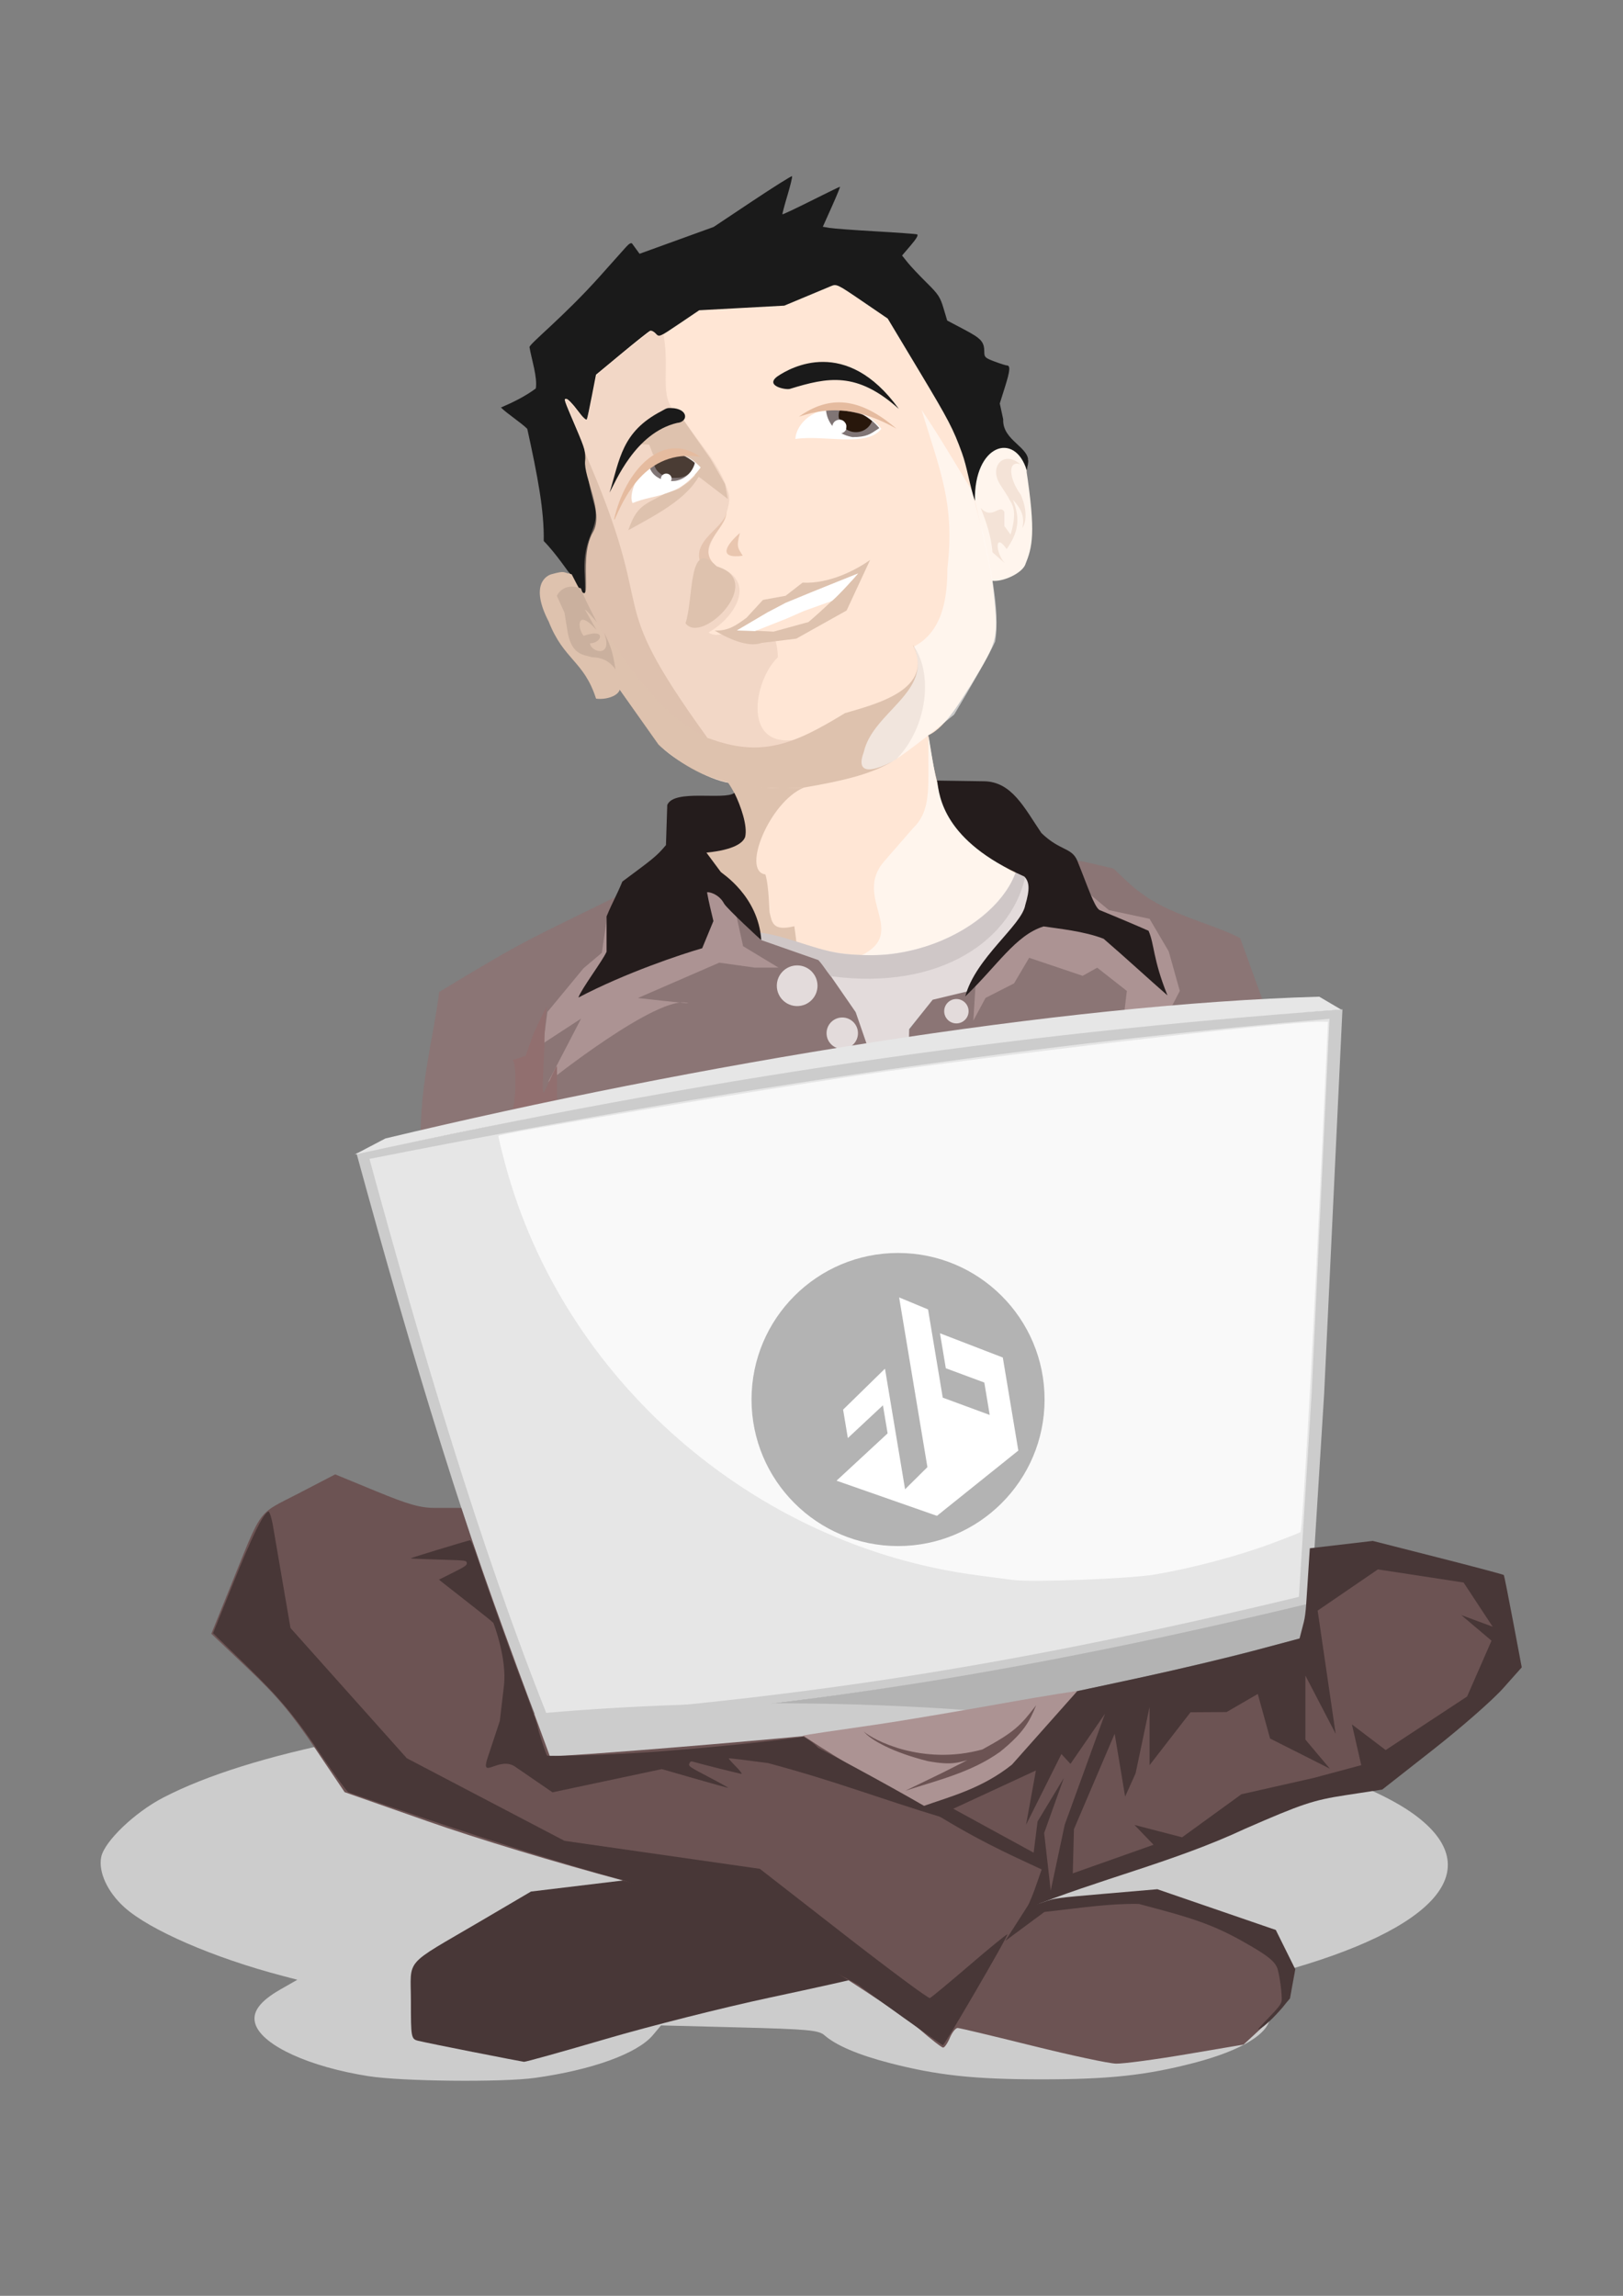 <?xml version="1.0" encoding="UTF-8" standalone="no"?>
<!-- Created with Inkscape (http://www.inkscape.org/) -->

<svg
   xmlns:dc="http://purl.org/dc/elements/1.1/"
   xmlns:cc="http://creativecommons.org/ns#"
   xmlns:rdf="http://www.w3.org/1999/02/22-rdf-syntax-ns#"
   xmlns:svg="http://www.w3.org/2000/svg"
   xmlns="http://www.w3.org/2000/svg"
   xmlns:xlink="http://www.w3.org/1999/xlink"
   xmlns:sodipodi="http://sodipodi.sourceforge.net/DTD/sodipodi-0.dtd"
   xmlns:inkscape="http://www.inkscape.org/namespaces/inkscape"
   width="744.094"
   height="1052.362"
   id="svg2"
   version="1.1"
   inkscape:version="0.92.3 (unknown)"
   sodipodi:docname="master.svg">
  <rect width="100%" height="100%" fill="#808080" stroke="none"/>
  <defs
     id="defs4">
    <marker
       orient="auto"
       markerHeight="3"
       markerWidth="4"
       markerUnits="strokeWidth"
       refY="5"
       refX="10"
       viewBox="0 0 10 10"
       id="ArrowStart">
      <path
         id="path2995"
         d="M 10,0 0,5 10,10 Z"
         inkscape:connector-curvature="0" />
    </marker>
    <marker
       orient="auto"
       markerHeight="3"
       markerWidth="4"
       markerUnits="strokeWidth"
       refY="5"
       refX="0"
       viewBox="0 0 10 10"
       id="ArrowEnd">
      <path
         id="path2992"
         d="M 0,0 10,5 0,10 Z"
         inkscape:connector-curvature="0" />
    </marker>
    <marker
       orient="auto"
       markerHeight="3"
       markerWidth="4"
       markerUnits="strokeWidth"
       refY="5"
       refX="10"
       viewBox="0 0 10 10"
       id="ArrowStart-9">
      <path
         id="path6422"
         d="M 10,0 0,5 10,10 Z"
         inkscape:connector-curvature="0" />
    </marker>
    <marker
       orient="auto"
       markerHeight="3"
       markerWidth="4"
       markerUnits="strokeWidth"
       refY="5"
       refX="0"
       viewBox="0 0 10 10"
       id="ArrowEnd-1">
      <path
         id="path6419"
         d="M 0,0 10,5 0,10 Z"
         inkscape:connector-curvature="0" />
    </marker>
    <marker
       id="ArrowEnd-4"
       viewBox="0 0 10 10"
       refX="0"
       refY="5"
       markerUnits="strokeWidth"
       markerWidth="4"
       markerHeight="3"
       orient="auto">
      <path
         d="M 0,0 10,5 0,10 Z"
         id="path7283"
         inkscape:connector-curvature="0" />
    </marker>
    <marker
       id="ArrowStart-7"
       viewBox="0 0 10 10"
       refX="10"
       refY="5"
       markerUnits="strokeWidth"
       markerWidth="4"
       markerHeight="3"
       orient="auto">
      <path
         d="M 10,0 0,5 10,10 Z"
         id="path7286"
         inkscape:connector-curvature="0" />
    </marker>
    <marker
       id="ArrowEnd-2"
       viewBox="0 0 10 10"
       refX="0"
       refY="5"
       markerUnits="strokeWidth"
       markerWidth="4"
       markerHeight="3"
       orient="auto">
      <path
         d="M 0,0 10,5 0,10 Z"
         id="path7131"
         inkscape:connector-curvature="0" />
    </marker>
    <marker
       id="ArrowStart-71"
       viewBox="0 0 10 10"
       refX="10"
       refY="5"
       markerUnits="strokeWidth"
       markerWidth="4"
       markerHeight="3"
       orient="auto">
      <path
         d="M 10,0 0,5 10,10 Z"
         id="path7134"
         inkscape:connector-curvature="0" />
    </marker>
    <linearGradient
       id="linearGradient4908"
       inkscape:collect="always">
      <stop
         id="stop4910"
         offset="0"
         style="stop-color:#916f6f;stop-opacity:1;" />
      <stop
         id="stop4912"
         offset="1"
         style="stop-color:#916f6f;stop-opacity:0;" />
    </linearGradient>
    <linearGradient
       y2="124.34"
       x2="252.791"
       y1="73.074"
       x1="253.498"
       gradientUnits="userSpaceOnUse"
       id="linearGradient5859"
       xlink:href="#linearGradient4908"
       inkscape:collect="always" />
    <linearGradient
       inkscape:collect="always"
       id="linearGradient3869">
      <stop
         style="stop-color:#000000;stop-opacity:1;"
         offset="0"
         id="stop3871" />
      <stop
         style="stop-color:#000000;stop-opacity:0;"
         offset="1"
         id="stop3873" />
    </linearGradient>
    <linearGradient
       inkscape:collect="always"
       xlink:href="#linearGradient3869"
       id="linearGradient3875"
       x1="1.323"
       y1="1025.837"
       x2="124.485"
       y2="1025.837"
       gradientUnits="userSpaceOnUse" />
    <clipPath
       clipPathUnits="userSpaceOnUse"
       id="clipPath3956">
      <rect
         style="opacity:0.305;fill:#666666;fill-opacity:1;fill-rule:nonzero;stroke:none"
         id="rect3958"
         width="97.587"
         height="15.55"
         x="83.646"
         y="1123.676" />
    </clipPath>
    <marker
       orient="auto"
       markerHeight="3"
       markerWidth="4"
       markerUnits="strokeWidth"
       refY="5"
       refX="10"
       viewBox="0 0 10 10"
       id="ArrowStart-46">
      <path
         id="path3266"
         d="M 10,0 0,5 10,10 Z"
         inkscape:connector-curvature="0" />
    </marker>
    <marker
       orient="auto"
       markerHeight="3"
       markerWidth="4"
       markerUnits="strokeWidth"
       refY="5"
       refX="0"
       viewBox="0 0 10 10"
       id="ArrowEnd-19">
      <path
         id="path3263"
         d="M 0,0 10,5 0,10 Z"
         inkscape:connector-curvature="0" />
    </marker>
    <marker
       orient="auto"
       markerHeight="3"
       markerWidth="4"
       markerUnits="strokeWidth"
       refY="5"
       refX="10"
       viewBox="0 0 10 10"
       id="ArrowStart-4">
      <path
         id="path5282"
         d="M 10,0 0,5 10,10 Z"
         inkscape:connector-curvature="0" />
    </marker>
    <marker
       orient="auto"
       markerHeight="3"
       markerWidth="4"
       markerUnits="strokeWidth"
       refY="5"
       refX="0"
       viewBox="0 0 10 10"
       id="ArrowEnd-1-5">
      <path
         id="path5279"
         d="M 0,0 10,5 0,10 Z"
         inkscape:connector-curvature="0" />
    </marker>
    <marker
       orient="auto"
       markerHeight="3"
       markerWidth="4"
       markerUnits="strokeWidth"
       refY="5"
       refX="10"
       viewBox="0 0 10 10"
       id="ArrowStart-0">
      <path
         id="path3181"
         d="M 10,0 0,5 10,10 Z"
         inkscape:connector-curvature="0" />
    </marker>
    <marker
       orient="auto"
       markerHeight="3"
       markerWidth="4"
       markerUnits="strokeWidth"
       refY="5"
       refX="0"
       viewBox="0 0 10 10"
       id="ArrowEnd-8">
      <path
         id="path3178"
         d="M 0,0 10,5 0,10 Z"
         inkscape:connector-curvature="0" />
    </marker>
    <clipPath
       id="clipPath4252"
       clipPathUnits="userSpaceOnUse">
      <rect
         transform="matrix(0.988,-0.154,-0.154,-0.988,0,0)"
         y="-1562.304"
         x="-394.065"
         height="820.001"
         width="1339.335"
         id="rect4254"
         style="opacity:0.868;fill:#eeeeee;fill-opacity:1;fill-rule:nonzero;stroke:none" />
    </clipPath>
    <clipPath
       id="clipPath3959-7"
       clipPathUnits="userSpaceOnUse">
      <rect
         style="fill:#d9bb7a;fill-opacity:1;fill-rule:nonzero;stroke:none"
         id="rect3961-1"
         width="745.493"
         height="389.764"
         x="-1.515"
         y="0.793" />
    </clipPath>
    <clipPath
       id="clipPath3951-4"
       clipPathUnits="userSpaceOnUse">
      <path
         style="fill:#816647;fill-opacity:1;fill-rule:nonzero;stroke:none"
         d="m 1067.83,1396.295 v 340.739 h 5.94 c 3.267,0 8.28,1.252 11.14,2.783 3.916,2.096 6.452,1.399 10.27,-2.819 2.788,-3.081 9.421,-6.418 14.739,-7.416 5.318,-0.998 9.669,-3.41 9.669,-5.361 0,-5.139 8.83,-12.309 17.966,-14.589 l 7.902,-1.972 -7.619,-9.035 c -15.792,-18.727 -19.209,-36.212 -9.165,-46.903 l 6.208,-6.609 -13.236,-11.65 c -7.499,-6.601 -16.733,-18.772 -21.305,-28.082 -7.122,-14.504 -8.069,-19.636 -8.069,-43.748 0,-24.601 0.858,-29.032 8.626,-44.569 9.968,-19.936 46.209,-58.195 70.448,-74.37 41.667,-27.806 114.957,-42.942 154.166,-31.838 5.49,1.555 6.214,0.342 7.446,-12.482 2.373,-24.698 16.412,-49.515 43.084,-76.159 25.425,-25.398 82.478,-75.514 83.867,-73.668 0.456,0.606 9.534,13.719 20.173,29.138 10.639,15.419 20.047,28.035 20.906,28.035 0.859,0 4.853,-2.588 8.873,-5.751 4.386,-3.45 11.665,-5.751 18.193,-5.751 h 10.882 l -2.789,-10.103 c -1.534,-5.556 -1.992,-11.393 -1.017,-12.971 0.975,-1.578 -2.194,-6.836 -7.043,-11.684 -6.912,-6.912 -8.816,-11.31 -8.816,-20.371 0,-12.934 7.25,-27.433 14.937,-29.873 4.364,-1.385 4.821,-3.961 3.292,-18.583 -1.39,-13.294 -0.719,-18.585 3.094,-24.404 6.383,-9.741 21.238,-18.633 31.154,-18.646 6.382,-0.01 7.907,-1.315 7.907,-6.774 0,-9.075 10.867,-24.678 22.778,-32.705 10.572,-7.124 30.796,-8.846 40.829,-3.477 4.75,2.542 7.259,1.558 14.785,-5.801 11.492,-11.236 27.312,-15.767 41.432,-11.869 10.867,3.001 26.823,16.049 26.823,21.936 0,2.509 3.232,2.637 12.579,0.498 15.39,-3.522 24.562,-1.448 35.938,8.124 l 8.704,7.324 4.356,-8.423 c 8.54,-16.515 26.302,-25.07 99.67,-48.01 3.442,-1.076 8.76,7.431 22.054,35.28 18.414,38.577 25.483,63.832 22.427,80.124 -2.083,11.102 -1.552,11.394 9.933,5.455 8.07,-4.173 8.216,-4.62 4.432,-13.618 -9.371,-22.288 15.555,-35.007 31.49,-16.069 6.156,7.316 8.197,8.316 10.276,5.032 4.538,-7.17 2.918,-10.52 -5.943,-12.292 -11.4,-2.28 -20.913,-17.145 -19.037,-29.743 1.189,-7.983 0.135,-9.911 -8.064,-14.748 -11.274,-6.652 -21.784,-26.757 -21.784,-41.673 v -10.594 H 1500.583 1067.83 Z"
         id="path3953-2"
         inkscape:connector-curvature="0" />
    </clipPath>
    <clipPath
       id="clipPath3066"
       clipPathUnits="userSpaceOnUse">
      <rect
         style="fill:#d9bb7a;fill-opacity:1;fill-rule:nonzero;stroke:none"
         id="rect3068"
         width="745.493"
         height="389.764"
         x="-1.515"
         y="0.793" />
    </clipPath>
    <clipPath
       id="clipPath3095-4"
       clipPathUnits="userSpaceOnUse">
      <rect
         style="fill:#d9bb7a;fill-opacity:1;fill-rule:nonzero;stroke:none"
         id="rect3097-4"
         width="745.493"
         height="389.764"
         x="-1.515"
         y="0.793" />
    </clipPath>
    <clipPath
       id="clipPath4079"
       clipPathUnits="userSpaceOnUse">
      <rect
         transform="scale(1,-1)"
         y="-1324.458"
         x="-571.053"
         height="1163.482"
         width="1900.354"
         id="rect4081"
         style="opacity:0.868;fill:#eeeeee;fill-opacity:1;fill-rule:nonzero;stroke:none" />
    </clipPath>
    <clipPath
       id="clipPath4057"
       clipPathUnits="userSpaceOnUse">
      <rect
         y="316.482"
         x="529.062"
         height="318.898"
         width="520.866"
         id="rect4059"
         style="opacity:0.868;fill:#eeeeee;fill-opacity:1;fill-rule:nonzero;stroke:none" />
    </clipPath>
    <clipPath
       id="clipPath3959"
       clipPathUnits="userSpaceOnUse">
      <rect
         style="fill:#d9bb7a;fill-opacity:1;fill-rule:nonzero;stroke:none"
         id="rect3961"
         width="745.493"
         height="389.764"
         x="-1.515"
         y="0.793" />
    </clipPath>
    <clipPath
       id="clipPath3951"
       clipPathUnits="userSpaceOnUse">
      <path
         style="fill:#816647;fill-opacity:1;fill-rule:nonzero;stroke:none"
         d="m 1067.83,1396.295 v 340.739 h 5.94 c 3.267,0 8.28,1.252 11.14,2.783 3.916,2.096 6.452,1.399 10.27,-2.819 2.788,-3.081 9.421,-6.418 14.739,-7.416 5.318,-0.998 9.669,-3.41 9.669,-5.361 0,-5.139 8.83,-12.309 17.966,-14.589 l 7.902,-1.972 -7.619,-9.035 c -15.792,-18.727 -19.209,-36.212 -9.165,-46.903 l 6.208,-6.609 -13.236,-11.65 c -7.499,-6.601 -16.733,-18.772 -21.305,-28.082 -7.122,-14.504 -8.069,-19.636 -8.069,-43.748 0,-24.601 0.858,-29.032 8.626,-44.569 9.968,-19.936 46.209,-58.195 70.448,-74.37 41.667,-27.806 114.957,-42.942 154.166,-31.838 5.49,1.555 6.214,0.342 7.446,-12.482 2.373,-24.698 16.412,-49.515 43.084,-76.159 25.425,-25.398 82.478,-75.514 83.867,-73.668 0.456,0.606 9.534,13.719 20.173,29.138 10.639,15.419 20.047,28.035 20.906,28.035 0.859,0 4.853,-2.588 8.873,-5.751 4.386,-3.45 11.665,-5.751 18.193,-5.751 h 10.882 l -2.789,-10.103 c -1.534,-5.556 -1.992,-11.393 -1.017,-12.971 0.975,-1.578 -2.194,-6.836 -7.043,-11.684 -6.912,-6.912 -8.816,-11.31 -8.816,-20.371 0,-12.934 7.25,-27.433 14.937,-29.873 4.364,-1.385 4.821,-3.961 3.292,-18.583 -1.39,-13.294 -0.719,-18.585 3.094,-24.404 6.383,-9.741 21.238,-18.633 31.154,-18.646 6.382,-0.01 7.907,-1.315 7.907,-6.774 0,-9.075 10.867,-24.678 22.778,-32.705 10.572,-7.124 30.796,-8.846 40.829,-3.477 4.75,2.542 7.259,1.558 14.785,-5.801 11.492,-11.236 27.312,-15.767 41.432,-11.869 10.867,3.001 26.823,16.049 26.823,21.936 0,2.509 3.232,2.637 12.579,0.498 15.39,-3.522 24.562,-1.448 35.938,8.124 l 8.704,7.324 4.356,-8.423 c 8.54,-16.515 26.302,-25.07 99.67,-48.01 3.442,-1.076 8.76,7.431 22.054,35.28 18.414,38.577 25.483,63.832 22.427,80.124 -2.083,11.102 -1.552,11.394 9.933,5.455 8.07,-4.173 8.216,-4.62 4.432,-13.618 -9.371,-22.288 15.555,-35.007 31.49,-16.069 6.156,7.316 8.197,8.316 10.276,5.032 4.538,-7.17 2.918,-10.52 -5.943,-12.292 -11.4,-2.28 -20.913,-17.145 -19.037,-29.743 1.189,-7.983 0.135,-9.911 -8.064,-14.748 -11.274,-6.652 -21.784,-26.757 -21.784,-41.673 v -10.594 H 1500.583 1067.83 Z"
         id="path3953"
         inkscape:connector-curvature="0" />
    </clipPath>
    <clipPath
       id="clipPath3095"
       clipPathUnits="userSpaceOnUse">
      <rect
         style="fill:#d9bb7a;fill-opacity:1;fill-rule:nonzero;stroke:none"
         id="rect3097"
         width="745.493"
         height="389.764"
         x="-1.515"
         y="0.793" />
    </clipPath>
  </defs>
  <sodipodi:namedview
     id="base"
     pagecolor="#ffffff"
     bordercolor="#666666"
     borderopacity="1.0"
     inkscape:pageopacity="0.0"
     inkscape:pageshadow="2"
     inkscape:zoom="0.5"
     inkscape:cx="1083.0298"
     inkscape:cy="530.86231"
     inkscape:document-units="px"
     inkscape:current-layer="layer1"
     showgrid="false"
     inkscape:window-width="1389"
     inkscape:window-height="851"
     inkscape:window-x="1625"
     inkscape:window-y="103"
     inkscape:window-maximized="0" />
  <g
     inkscape:label="Layer 1"
     inkscape:groupmode="layer"
     id="layer1">
    <g
       style="fill-rule:evenodd"
       id="g7488"
       transform="matrix(1.25,0,0,1.25,-1912.524,1856.026)" />
    <path
       style="fill:#eeeeee;fill-opacity:1;fill-rule:nonzero;stroke:none"
       d=""
       id="path3965"
       inkscape:connector-curvature="0" />
    <path
       style="fill:#eeeeee;fill-opacity:1;fill-rule:nonzero;stroke:none"
       d=""
       id="path3967"
       inkscape:connector-curvature="0" />
    <g
       style="fill-rule:evenodd"
       id="g3978"
       transform="matrix(0.323,0,0,0.323,-831.456,489.226)" />
    <g
       style="fill-rule:evenodd"
       id="g3980"
       transform="matrix(0.323,0,0,0.323,-831.456,489.226)" />
    <g
       style="fill-rule:evenodd"
       id="g3259"
       transform="matrix(0.083,0,0,0.083,-396.825,744.345)" />
    <path
       inkscape:connector-curvature="0"
       id="path7393"
       d=""
       style="fill:#4d4d4d;fill-opacity:1;fill-rule:nonzero;stroke:none" />
    <g
       id="g7782"
       transform="matrix(4.388,0,0,4.388,-53.74,-2761.868)">
      <path
         sodipodi:nodetypes="ccccccccccccccccccccsssscssscccssscssscccccscc"
         inkscape:connector-curvature="0"
         id="path7375"
         d="m 89.872,763.679 c -18.284,-0.099 -11.341,0.251 -29.626,0.211 -6.938,-13.114 -3.081,-22.833 -2.113,-30.852 9.428,-5.704 8.749,-5.145 19.114,-10.259 l -1.455,2.446 c 0.423,3.405 0.07,3.623 -0.89,5.905 1.288,0.045 2.91,0.078 4.605,0.36 l 6.009,-2.972 -0.128,-1.267 1.347,-1.64 -0.357,-1.197 c -0.291,-1.514 -1.191,-2.404 0.474,-2.722 l 1.62,0.733 2.641,4.267 c 2.435,0.875 4.686,1.782 7.081,2.744 l 1.816,2.901 c 3.135,4.665 4.804,11.405 6.784,16.618 0.131,-5.467 0.117,-9.167 0.22,-11.648 0.904,-1.207 1.807,-2.414 2.711,-3.621 1.223,-0.228 2.447,-0.457 3.67,-0.685 l 0.919,-1.023 c 0.506,-0.563 1.042,-1.178 1.192,-1.367 0.22,-0.277 4.694,-4.21 5.539,-4.87 0.183,-0.143 0.765,-0.028 3.409,0.672 l 3.188,0.845 2.765,2.464 c 2.711,2.415 3.147,2.762 3.001,2.38 -0.04,-0.104 -0.339,-1.335 -0.664,-2.734 l -0.591,-2.545 -2.733,-1.018 -2.733,-1.018 -0.992,-2.694 c -0.546,-1.482 -0.961,-2.726 -0.922,-2.765 0.039,-0.039 0.915,0.131 1.947,0.378 l 1.876,0.449 1.18,1.121 c 2.101,1.997 3.91,3.009 8.024,4.492 1.387,0.5 2.86,1.075 3.273,1.277 l 0.75,0.368 2.132,5.888 2.132,5.888 -3.028,12.384 -3.028,12.384 -2.991,0.016 c -1.645,0.009 -22.872,-0.124 -47.172,-0.295 z"
         style="opacity:0.642;fill:#916f6f;fill-opacity:1;fill-rule:nonzero;stroke:none" />
      <circle
         r="4.32"
         cy="182.573"
         cx="178.104"
         transform="matrix(0.492,0,0,0.492,7.909,642.562)"
         style="fill:#e3dbdb;fill-opacity:1;fill-rule:nonzero;stroke:none"
         id="path7377" />
      <circle
         r="4.32"
         cy="182.573"
         cx="178.104"
         id="path7379"
         style="fill:#e3dbdb;fill-opacity:1;fill-rule:nonzero;stroke:none"
         transform="matrix(0.295,0,0,0.295,59.632,681.189)" />
      <circle
         r="4.32"
         cy="182.573"
         cx="178.104"
         id="path7381"
         style="fill:#e3dbdb;fill-opacity:1;fill-rule:nonzero;stroke:none"
         transform="matrix(0.38,0,0,0.38,32.569,667.968)" />
      <path
         style="fill:#ac9393;stroke:none"
         d="m 75.675,725.202 -0.546,3.743 -1.919,1.621 -3.772,4.567 -0.43,3.265 3.953,-2.578 -3.437,6.617 c 0,0 11.515,-9.195 14.609,-8.25 0.411,0.126 -5.242,-0.516 -5.242,-0.516 l 8.507,-3.695 3.695,0.516 h 2.492 l -3.695,-2.234 -1.246,-5.629 -3.1,-0.607 z"
         id="path7383"
         inkscape:connector-curvature="0"
         sodipodi:nodetypes="cccccccscccccccc" />
      <path
         style="fill:#ac9393;fill-opacity:1;stroke:none"
         d="m 114.186,732.141 -0.243,3.889 1.276,-2.37 2.977,-1.519 1.58,-2.674 5.59,1.884 1.519,-0.851 3.099,2.431 -0.243,2.005 4.983,-0.486 0.79,-1.519 -1.155,-4.132 -2.005,-3.403 -4.254,-0.911 -3.342,-2.795 -4.8,3.16 -3.95,4.74 z"
         id="path7385"
         inkscape:connector-curvature="0" />
      <path
         style="fill:#916f6f;fill-opacity:1;fill-rule:nonzero;stroke:none"
         d="m 65.799,745.36 c 0.445,-1.444 0.379,-5.327 -0.025,-5.197 l 1.393,-0.448 0.685,-1.935 c 0.353,-0.998 1.514,-3.224 1.53,-3.224 0.016,0 -0.26,2.473 -0.247,3.394 0.027,1.835 -0.322,5.319 -0.093,5.614 0.08,0.103 1.396,-3.174 1.398,-2.713 l 0.018,3.459 c -1.267,0.274 -3.744,0.787 -4.616,0.974 z"
         id="path7387"
         inkscape:connector-curvature="0"
         sodipodi:nodetypes="cscssccsccc" />
      <path
         style="fill:#ffe6d5;stroke:none"
         d="m 71.734,689.436 c -0.321,-2.291 -1.614,-4.095 -2.612,-6.048 -0.818,-3.071 -0.183,-5.932 -1.649,-9.347 l -2.062,-1.924 2.886,-1.924 0.275,-4.261 c 2.829,-4.216 6.301,-7.24 9.69,-10.996 l 0.55,1.787 8.384,-2.612 7.216,-5.773 -1.443,4.398 5.704,-2.337 -2.062,3.368 11.065,0.412 -2.062,1.993 4.055,4.673 1.581,2.749 3.505,1.993 -0.069,1.924 2.268,0.893 -0.619,2.749 0.275,3.986 3.093,2.268 -0.412,2.543 0.137,5.498 -0.486,2.723 -3.016,1.854 c 0.676,6.272 0.779,5.965 -2.3,11.045 -0.645,0.888 -2.473,4.331 -4.398,5.154 0.369,2.312 0.728,4.519 1.475,6.659 1.608,4.502 6.123,6.563 8.862,7.89 l -0.412,3.024 -6.048,9.072 -11.821,0.687 -3.161,-4.398 -7.01,-2.474 -3.161,-5.086 -3.574,-4.811 c 1.322,-0.493 2.18,-0.421 5.888,-0.75 -0.229,-1.731 -0.876,-3.259 -1.786,-4.82 -2.263,-0.36 -5.789,-2.379 -7.436,-4.051 l -4.089,-5.773 -2.062,-0.206 -1.581,-2.886 -3.024,-4.055 -0.395,-4.141 z"
         id="path7395"
         inkscape:connector-curvature="0"
         sodipodi:nodetypes="ccccccccccccccccccccccccccccccccccccccccccccccc" />
      <path
         style="fill:#fff5ed;fill-opacity:1;fill-rule:nonzero;stroke:none"
         d="m 115.89,690.078 c 0.057,-0.547 -1.871,-8.907 -1.947,-8.944 -0.091,-0.044 0.324,-3.805 1.77,-4.905 2.014,-0.866 3.064,0.153 3.735,2.065 1.058,6.881 0.662,8.272 -0.098,10.15 -0.428,0.918 -2.383,1.788 -3.46,1.634 z"
         id="path7397"
         inkscape:connector-curvature="0"
         sodipodi:nodetypes="cscccc" />
      <path
         style="opacity:0.642;fill:#ccae99;fill-opacity:1;fill-rule:nonzero;stroke:none"
         d="m 81.077,707.25 -4.034,-5.728 c -0.364,-0.517 -0.762,-4.629 -5.174,-12.036 -1.773,-2.977 1.573,-13.306 1.301,-13.241 8.36,18.934 1.558,14.41 12.978,30.23 5.64,2.19 9.14,0.637 14.38,-2.563 3.348,-0.979 9.446,-2.509 7.089,-7.145 2.121,2.809 1.62,8.485 -1.661,11.889 -2.391,1.618 -5.686,2.334 -9.8,3.045 -9.411,0.511 -12.465,-2.387 -15.079,-4.45 z"
         id="path7399"
         inkscape:connector-curvature="0"
         sodipodi:nodetypes="cssccccccc" />
      <path
         style="opacity:0.58;fill:#ffffff;fill-opacity:1;fill-rule:nonzero;stroke:none"
         d="m 102.5,707.973 c 0.945,-4.225 7.301,-6.286 5.229,-11.014 3.048,-1.58 3.498,-5.155 3.505,-8.162 0.775,-6.709 -0.689,-9.976 -2.707,-16.581 1.932,2.869 3.298,5.232 5.261,8.446 l 1.168,4.526 c 0.649,2.954 1.844,8.051 1.264,11.257 -0.609,1.37 -2.591,4.798 -4.281,7.619 -1.49,1.218 -4.574,3.706 -6.39,4.868 -0.041,0 -4.337,2.445 -3.049,-0.958 z"
         id="path7401"
         inkscape:connector-curvature="0"
         sodipodi:nodetypes="cccccccccc" />
      <path
         style="fill:#1a1a1a;fill-opacity:1;fill-rule:nonzero;stroke:none"
         d="m 71.848,689.413 c -0.132,-0.084 -1.457,-2.129 -2.792,-3.483 0.061,-3.165 -0.648,-6.84 -1.718,-11.718 -0.596,-0.605 -2.155,-1.623 -2.751,-2.228 1.292,-0.555 2.516,-1.157 3.641,-1.988 0.197,-1.165 -0.478,-3.181 -0.658,-4.319 -0.004,-0.351 3.52,-3.134 7.266,-7.304 1.237,-1.377 2.487,-2.776 2.778,-3.11 0.335,-0.385 0.584,-0.532 0.68,-0.401 0.083,0.113 0.292,0.398 0.463,0.634 l 0.312,0.429 3.868,-1.401 3.868,-1.401 4.052,-2.698 c 2.228,-1.484 4.093,-2.656 4.144,-2.605 0.051,0.051 -0.166,0.954 -0.481,2.007 -0.316,1.053 -0.55,1.941 -0.52,1.974 0.03,0.033 1.374,-0.601 2.988,-1.409 1.614,-0.808 2.972,-1.469 3.018,-1.469 0.046,0 -0.338,0.94 -0.853,2.09 l -0.937,2.09 0.71,0.121 c 0.39,0.067 2.547,0.227 4.792,0.355 2.245,0.129 4.198,0.271 4.34,0.316 0.172,0.054 -0.045,0.437 -0.652,1.147 l -0.91,1.065 0.588,0.733 c 0.324,0.403 1.21,1.346 1.97,2.094 1.217,1.199 1.427,1.515 1.769,2.662 l 0.388,1.302 1.767,0.932 c 1.822,0.961 2.111,1.288 2.111,2.393 0,0.497 0.115,0.6 1.076,0.959 0.592,0.222 1.163,0.403 1.27,0.403 0.397,0 0.354,0.534 -0.18,2.231 l -0.549,1.745 0.358,1.657 c -0.105,2.275 2.911,2.899 2.598,4.613 l -0.137,0.728 c -1.228,-4.112 -5.532,-2.725 -5.416,3.177 -0.547,-1.583 -0.794,-3.465 -1.357,-5.015 -0.911,-2.507 -1.397,-3.439 -4.389,-8.424 l -3.365,-5.605 -2.665,-1.819 c -2.604,-1.777 -2.679,-1.813 -3.265,-1.568 -0.33,0.138 -1.561,0.652 -2.737,1.144 l -2.138,0.893 -4.445,0.241 -4.445,0.241 -2.093,1.414 c -2.069,1.399 -2.097,1.41 -2.443,1.027 -0.193,-0.213 -0.46,-0.345 -0.593,-0.294 -0.134,0.051 -1.461,1.103 -2.949,2.338 l -2.706,2.244 -0.426,2.188 c -0.234,1.204 -0.468,2.311 -0.519,2.461 -0.059,0.173 -0.418,-0.164 -0.982,-0.923 -0.489,-0.658 -1.009,-1.196 -1.156,-1.196 -0.308,0 -0.353,-0.135 1.051,3.165 0.847,1.991 0.989,2.425 0.894,3.304 -0.182,1.692 2.008,5.423 0.82,7.455 -1.812,3.099 0.657,9.64 -2.352,4.406 z"
         id="path7403"
         inkscape:connector-curvature="0"
         sodipodi:nodetypes="ccccccsscscccssscssscsssscssscssssscccccsscssscccsssscsssssssc" />
      <path
         style="fill:#dec2ae;fill-opacity:1;fill-rule:nonzero;stroke:none"
         d="m 69.579,694.351 c -2,-3.85 -0.248,-4.835 0.342,-4.966 1.436,-0.392 1.113,-0.165 2.056,0.021 l 1.551,3.009 c 0.732,1.421 2.262,3.392 2.758,5.821 0.355,1.738 0.859,2.53 0.725,3.177 -0.135,0.674 -1.383,1.127 -2.486,0.986 -1.27,-3.963 -3.36,-4.011 -4.946,-8.048 z"
         id="path7405"
         inkscape:connector-curvature="0"
         sodipodi:nodetypes="cccssccc" />
      <path
         style="fill:#e9c6af;fill-opacity:1;stroke:none"
         d="m 87.351,688.816 c -2.908,-2.331 0.891,-4.042 0.8,-5.992 -0.111,1.542 -2.829,2.627 -2.872,4.571 -0.017,1.247 1.063,1.634 2.072,1.421 z"
         id="path7407"
         inkscape:connector-curvature="0"
         sodipodi:nodetypes="cccc" />
      <path
         style="fill:#e9c6af;fill-opacity:1;stroke:none"
         d="m 89.557,685.089 c -1.389,1.188 -2.409,2.745 0.292,2.381 -0.469,-0.799 -0.714,-0.858 -0.292,-2.381 z"
         id="path7409"
         inkscape:connector-curvature="0"
         sodipodi:nodetypes="ccc" />
      <path
         style="opacity:0.395;fill:#dec2ae;fill-opacity:1;fill-rule:nonzero;stroke:none"
         d="m 76.826,700.011 c -0.734,-2.772 -2.172,-5.759 -3.387,-7.62 -0.058,-0.941 -0.079,-2.452 -0.108,-2.914 -0.278,-4.303 1.747,-4.725 0.99,-7.372 -0.856,-2.994 -0.898,-5.383 -1.072,-6.008 -0.077,-0.276 -0.541,-1.451 -1.021,-2.614 -0.48,-1.163 -0.872,-2.173 -0.872,-2.243 0,-0.256 0.355,0.063 1.165,1.043 0.503,0.61 0.869,0.971 0.964,0.952 0.117,-0.023 0.26,-0.551 0.611,-2.264 0.252,-1.229 0.46,-2.267 0.463,-2.308 0.011,-0.166 5.528,-4.64 5.721,-4.64 0.055,0 0.236,0.114 0.402,0.254 0.292,0.246 0.483,0.266 0.888,0.095 0.752,4.128 -0.738,7.027 1.866,8.496 1.879,3.007 3.932,4.805 4.919,8.008 0.328,1.064 -0.388,2.57 -0.403,2.576 -0.07,0.925 -3.371,4.037 -0.506,5.24 3.968,1.531 1.477,5.309 -1.159,6.782 1.633,1.43 7.012,-3.822 7.236,2.597 -2.624,2.513 -3.794,9.946 2.374,8.498 -15.295,6.439 -22.829,-20.06 -19.07,-6.558 z"
         id="path7411"
         inkscape:connector-curvature="0"
         sodipodi:nodetypes="ccsssssscscssccccccccc" />
      <path
         style="fill:#f4e3d7;stroke:none"
         d="m 117.186,682.89 v 1.478 l 0.653,0.893 c 0.826,-2.826 0.022,-3.255 -0.275,-3.952 l -0.859,-1.34 c -1.143,-1.903 0.476,-3.526 2.156,-2.051 -1.356,-0.47 -1.208,1.493 0.026,3.16 0.376,0.772 0.84,2.439 0.188,3.495 0.196,-1.063 0.034,-1.835 -0.997,-2.955 0.834,2.102 0.509,3.487 -0.653,5.154 -1.27,-1.841 -1.175,0.389 -0.202,1.462 l -1.276,-1.119 c -0.139,-1.651 -0.626,-3.126 -1.237,-4.639 1.215,1.314 1.98,-0.482 2.474,0.412 z"
         id="path7415"
         inkscape:connector-curvature="0"
         sodipodi:nodetypes="cccccccccccccc" />
      <path
         style="fill:#cab09e;fill-opacity:1;stroke:none"
         d="m 76.558,699.352 c -0.427,-0.648 -1.199,-1.271 -2.458,-1.279 -0.843,-0.28 -2.062,-0.177 -2.527,-2.527 l -0.345,-2.125 -0.802,-1.769 c 0.304,-0.586 1.054,-1.29 2.516,-0.78 0.484,1.351 1.049,2.262 1.659,3.547 -0.499,-0.606 -0.945,-1.134 -1.248,-1.343 l 1.206,2.125 c -2.142,-2.376 -1.97,-0.039 -1.321,0.632 2.42,-0.854 1.902,0.773 0.654,0.784 0.073,0.949 2.505,1.585 1.449,-1.16 0.732,1.426 0.936,2.13 1.217,3.894 z"
         id="path7417"
         inkscape:connector-curvature="0"
         sodipodi:nodetypes="ccccccccccccc" />
      <path
         style="fill:#fff5ed;fill-opacity:1;fill-rule:nonzero;stroke:none"
         d="m 100.964,733.046 c -0.16,-0.242 -0.284,-0.471 -0.275,-0.508 0.009,-0.037 -0.277,-2.434 1.467,-3.275 5.116,-2.466 -0.86,-6.044 2.479,-9.879 l 3.001,-3.447 c 2.12,-2.035 1.492,-4.838 1.627,-9.657 0.92,5.618 0.876,6.238 3.365,9.505 1.213,1.888 2.963,2.75 4.502,4.095 1.403,1.227 2.344,0.89 2.345,1.122 2.8e-4,0.16 -0.083,0.856 -0.186,1.545 l -0.186,1.253 -2.946,4.419 c -1.62,2.431 -2.973,4.463 -3.007,4.515 -0.051,0.081 -10.26,0.747 -11.505,0.75 -0.354,10e-4 -0.415,-0.038 -0.68,-0.439 z"
         id="path7419"
         inkscape:connector-curvature="0"
         sodipodi:nodetypes="ccsscccscscsccc" />
      <path
         style="fill:#dec2ae;fill-opacity:1;fill-rule:nonzero;stroke:none"
         d="m 93.284,727.422 c -1.165,-0.417 -2.157,-0.726 -2.175,-0.746 -0.018,-0.02 -0.701,-1.2 -1.548,-2.563 -0.923,-1.487 -2.839,-3.158 -3.332,-4.895 l -0.247,-0.87 c 0.272,-0.548 3.972,0.088 4.072,-2.437 -0.206,-1.639 -0.65,-3.157 -1.773,-4.796 4.794,0.838 5.139,0.633 7.935,0.583 -3.552,1.473 -6.536,8.728 -4.001,9.061 0.4,1.283 0.388,3.939 0.45,4.002 0.246,1.002 0.307,1.965 2.574,1.41 0.195,1.354 0.268,2.022 0.22,2.016 -0.032,-0.004 -1.011,-0.349 -2.176,-0.765 z"
         id="path7421"
         inkscape:connector-curvature="0"
         sodipodi:nodetypes="scssccccccccs" />
      <path
         style="fill:#dec2ae;fill-opacity:1;stroke:none"
         d="m 83.677,673.329 2.819,4.033 1.506,2.624 0.292,1.555 -2.916,-2.235 -4.908,-2.43 -0.389,-1.021 -1.409,-0.049 3.013,-2.77 z"
         id="path7425"
         inkscape:connector-curvature="0" />
      <path
         style="fill:#ffffff;fill-opacity:1;fill-rule:nonzero;stroke:none"
         d="m 78.345,681.968 c -0.451,-0.748 0.387,-3.136 1.829,-3.984 0.055,-0.053 2.249,-0.966 2.327,-0.99 1.309,-0.4 2.478,0.742 2.953,1.253 -2.397,3.26 -4.694,2.703 -7.11,3.721 z"
         id="path7429"
         inkscape:connector-curvature="0"
         sodipodi:nodetypes="ccscc" />
      <path
         style="fill:#1a1a1a;stroke:none"
         d="m 75.939,680.872 c 0.615,-1.11 2.679,-6.234 7.049,-7.277 1.113,-0.088 1.227,-1.328 -0.312,-1.536 -0.68,-0.034 -0.658,-0.088 -1.318,0.301 -4.16,2.157 -4.352,5.038 -5.419,8.511 z"
         id="path7431"
         inkscape:connector-curvature="0"
         sodipodi:nodetypes="ccccc" />
      <path
         style="fill:#1a1a1a;stroke:none"
         d="m 94.795,670.033 c 3.933,-1.21 6.973,-1.842 11.367,2.099 -5.522,-7.661 -11.354,-4.29 -12.625,-3.442 -1.507,1.033 0.866,1.495 1.258,1.343 z"
         id="path7433"
         inkscape:connector-curvature="0"
         sodipodi:nodetypes="cccc" />
      <path
         style="fill:#ffffff;stroke:none"
         d="m 95.35,675.268 c 0.053,-1.343 1.574,-3.207 4.169,-3.105 l 1.992,0.049 c 1.541,0.664 2.276,1.328 2.819,1.992 -1.498,1.968 -5.94,0.617 -8.98,1.064 z"
         id="path7435"
         inkscape:connector-curvature="0"
         sodipodi:nodetypes="ccccc" />
      <g
         id="g7437"
         transform="matrix(0.278,0,0,0.278,-32.126,641.391)">
        <path
           sodipodi:nodetypes="ccccc"
           inkscape:connector-curvature="0"
           id="path7439"
           d="m 479.995,121.175 c -6.667,-1.251 -9.546,-5.841 -9.941,-10.156 6.933,-0.609 13.486,-0.849 20.032,6.729 l -0.296,0.235 c -3.177,2.088 -4.332,3.156 -9.795,3.192 z"
           style="opacity:0.691;fill:#483737;fill-opacity:1;fill-rule:nonzero;stroke:none" />
        <ellipse
           ry="6.327"
           rx="6.589"
           cy="113.105"
           cx="481.281"
           transform="matrix(0.411,0,0,0.411,277.342,70.743)"
           style="fill:#ffffff;fill-opacity:1;fill-rule:nonzero;stroke:none"
           id="path7441" />
        <path
           inkscape:connector-curvature="0"
           id="path7443"
           d="m 479.946,119.191 c -0.364,-0.07 -1.043,-0.306 -1.508,-0.524 -0.829,-0.388 -0.844,-0.409 -0.756,-1.063 0.123,-0.919 -0.042,-1.45 -0.675,-2.171 -0.356,-0.405 -0.799,-0.682 -1.294,-0.806 -0.69,-0.174 -0.762,-0.245 -0.865,-0.856 -0.121,-0.719 0.026,-2.058 0.269,-2.452 0.347,-0.561 7.635,0.797 9.244,1.723 0.432,0.249 1.214,0.77 1.738,1.159 0.524,0.389 1.03,0.76 1.123,0.825 0.283,0.195 -0.402,1.467 -1.257,2.334 -1.563,1.585 -3.79,2.263 -6.02,1.831 z"
           style="fill:#28170b;fill-opacity:1;fill-rule:nonzero;stroke:none" />
      </g>
      <path
         style="fill:#e5bb9f;fill-opacity:1;stroke:none"
         d="m 95.719,672.942 c 3.2,-2.268 6.338,-2.04 10.171,1.237 -3.706,-2.049 -6.683,-2.414 -10.171,-1.237 z"
         id="path7445"
         inkscape:connector-curvature="0"
         sodipodi:nodetypes="ccc" />
      <g
         id="g7447"
         transform="matrix(0.278,0,0,0.278,-32.126,641.391)">
        <path
           sodipodi:nodetypes="ccscccc"
           inkscape:connector-curvature="0"
           id="path7449"
           d="m 403.772,132.595 c 2.105,-2.913 8.149,-5.025 12.499,-4.598 1.047,0.392 3.098,1.63 4.222,2.609 l 0.274,0.239 -0.144,0.575 c -1.064,3.395 -3.988,5.687 -7.175,6.202 -4.217,0.457 -8.436,-1.267 -9.675,-5.026 z"
           style="opacity:0.691;fill:#483737;fill-opacity:1;fill-rule:nonzero;stroke:none" />
        <path
           inkscape:connector-curvature="0"
           id="path7451"
           d="m 411.52,136.448 c -1.854,-0.323 -3.63,-1.235 -4.737,-2.43 -0.57,-0.616 -1.191,-1.794 -1.221,-2.319 l -0.02,-0.349 1.484,-0.748 c 2.329,-1.174 4.612,-1.9 7.113,-2.26 1.953,-0.282 2.22,-0.272 2.99,0.109 1.28,0.633 3.556,2.236 3.556,2.505 0,0.44 -0.604,1.796 -1.222,2.742 -0.93,1.425 -1.879,2.089 -3.655,2.56 -0.711,0.188 -1.066,0.226 -2.323,0.248 -0.816,0.014 -1.7,-0.011 -1.964,-0.058 z"
           style="opacity:0.609;fill:#28170b;fill-opacity:1;fill-rule:nonzero;stroke:none" />
        <ellipse
           ry="1.876"
           rx="2.007"
           cy="136.757"
           cx="410.021"
           id="path7453"
           style="fill:#ffffff;fill-opacity:1;fill-rule:nonzero;stroke:none" />
      </g>
      <path
         style="fill:#e5bb9f;fill-opacity:1;stroke:none"
         d="m 76.407,683.663 c 1.143,-5.073 5.04,-9.335 9.003,-6.529 -5.766,-0.896 -8.041,4.528 -8.934,6.529"
         id="path7455"
         inkscape:connector-curvature="0"
         sodipodi:nodetypes="ccc" />
      <path
         style="fill:#dec2ae;fill-opacity:1;stroke:none"
         d="m 85.669,678.286 c -1.01,2.895 -4.401,4.663 -7.775,6.512 0.859,-2.483 1.564,-2.617 3.79,-3.79 l 1.506,-0.535 1.021,-0.729 z"
         id="path7457"
         inkscape:connector-curvature="0"
         sodipodi:nodetypes="cccccc" />
      <path
         sodipodi:nodetypes="ccc"
         inkscape:connector-curvature="0"
         id="path7459"
         d="m 83.871,694.517 c 0.859,-2.483 0.252,-9.128 3.256,-5.929 5.243,1.494 -1.587,8.254 -3.256,5.929 z"
         style="fill:#dec2ae;fill-opacity:1;stroke:none" />
      <path
         style="fill:#e3dbdb;stroke:none"
         d="m 95.646,727.864 c 12.124,4.399 22.25,-3.058 22.981,-8.4 4.605,4.499 -3.903,9.231 -5.25,13.5 l -3.682,0.886 -2.454,3.068 -0.341,13.432 -5.25,-15.204 -3.818,-5.523 c -2.331,-0.965 -6.281,-1.736 -6.701,-2.929"
         id="path7461"
         inkscape:connector-curvature="0"
         sodipodi:nodetypes="ccccccccc" />
      <path
         style="fill:#e3dbdb;fill-opacity:0;fill-rule:nonzero;stroke:none"
         d="m 98.506,730.537 -0.675,-0.983 -2.555,-0.873 c -1.405,-0.48 -2.772,-0.989 -3.037,-1.13 -0.59,-0.314 -0.982,-0.616 -0.902,-0.695 0.062,-0.062 4.148,0.98 4.903,1.251 0.678,0.243 2.559,0.702 3.568,0.87 1.28,0.214 3.872,0.291 5.187,0.153 5.995,-0.628 11.528,-4.073 13.255,-8.255 0.131,-0.318 0.267,-0.698 0.302,-0.844 0.035,-0.146 0.096,-0.265 0.137,-0.265 0.135,0 0.694,0.803 0.694,0.998 0,0.106 -0.116,0.846 -0.258,1.646 l -0.258,1.454 -2.646,2.504 -2.646,2.504 -2.938,1.329 -2.938,1.329 -4.258,-0.005 -4.258,-0.005 -0.675,-0.983 v 1e-5 z"
         id="path7463"
         inkscape:connector-curvature="0" />
      <path
         style="fill:#cfc7c7;fill-opacity:1;fill-rule:nonzero;stroke:none"
         d="m 97.745,729.704 -5.993,-2.098 -0.266,-0.794 c 2.859,0.342 5.521,1.668 8.321,2.164 1.28,0.214 3.872,0.291 5.187,0.153 5.995,-0.628 11.528,-4.073 13.255,-8.255 0.155,-0.414 0.203,-0.515 0.189,-0.87 0.196,0.152 0.624,0.512 0.974,0.783 -1.345,6.709 -8.803,12.159 -20.381,10.602 -0.469,-0.579 -0.771,-1.124 -1.285,-1.687 z"
         id="path7465"
         inkscape:connector-curvature="0"
         sodipodi:nodetypes="ccccsccccc" />
      <path
         style="fill:#241c1c;fill-opacity:1;fill-rule:nonzero;stroke:none"
         d="m 72.682,733.62 c 0.313,-0.922 2.525,-3.829 2.941,-4.789 0,-1.229 0,-2.459 0,-3.688 0.705,-1.686 0.944,-1.951 1.648,-3.638 3.004,-2.241 3.559,-2.601 4.556,-3.811 l 0.068,-2.095 0.068,-2.095 c 0.699,-1.701 5.945,-0.463 7.01,-1.258 0.683,1.382 1.394,3.417 1.131,4.59 -0.206,0.596 -1.099,1.347 -4.047,1.647 l 1.505,2.028 c 0.088,0.119 3.904,2.48 4.225,7.097 0.002,0.048 -3.64,-3.331 -3.892,-3.809 -0.574,-1.087 -1.773,-1.263 -1.773,-1.156 0.193,1.069 0.401,1.875 0.663,2.985 -0.391,0.947 -0.781,1.895 -1.172,2.842 -2.215,0.639 -7.996,2.557 -12.932,5.149 z"
         id="path7467"
         inkscape:connector-curvature="0"
         sodipodi:nodetypes="ccccccccccscscccc" />
      <path
         style="fill:#241c1c;fill-opacity:1;fill-rule:nonzero;stroke:none"
         d="m 127.553,727.479 c -2.006,-0.791 -4.823,-1.068 -6.268,-1.288 -2.928,0.911 -4.839,4.11 -8.186,7.312 1.079,-4.05 5.908,-7.413 6.27,-9.546 0.501,-1.682 0.431,-2.418 -0.097,-2.979 -8.432,-3.726 -8.888,-8.319 -9.11,-10.023 l 4.906,0.072 c 2.895,0.043 4.207,2.779 5.989,5.41 1.965,1.891 3.119,1.471 3.74,2.864 1.147,2.842 1.768,4.798 2.319,5.173 1.661,0.675 4.53,1.892 5.135,2.173 0.632,1.46 0.438,2.925 1.972,6.744 -1.777,-1.538 -4.298,-3.872 -6.669,-5.913 z"
         id="path7469"
         inkscape:connector-curvature="0"
         sodipodi:nodetypes="ccccccsccccccc" />
      <path
         style="fill:#b3b3b3;fill-opacity:1;fill-rule:nonzero;stroke:none"
         d="m 68.419,809.698 c 29.516,-1.959 54.294,-6.52 80.815,-12.913 -0.069,0.886 -0.536,3.054 -0.899,3.703 -24.378,6.726 -57.361,12.243 -78.885,12.321 -0.464,-0.964 -0.673,-2.166 -1.031,-3.111 z"
         id="path7475"
         inkscape:connector-curvature="0"
         sodipodi:nodetypes="ccccc" />
      <path
         style="fill:#cccccc;fill-opacity:1;stroke:none"
         d="m 68.621,809.729 c -7.188,-17.984 -13.603,-39.626 -19.128,-59.843 l 34.703,-7.105 44.54,-6.285 23.773,-1.64 -1.913,40.168 -1.366,21.847 c -29.328,7.072 -52.134,10.762 -80.61,12.856 z"
         id="path7477"
         inkscape:connector-curvature="0"
         sodipodi:nodetypes="cccccccc" />
      <path
         sodipodi:nodetypes="cccccc"
         inkscape:connector-curvature="0"
         id="path7479"
         d="M 69.474,808.743 C 62.475,791.232 56.229,770.161 50.85,750.476 94.464,741.834 126.228,737.976 151.154,735.843 l -1.862,39.111 -1.33,21.272 c -28.556,6.886 -50.761,10.479 -78.488,12.517 z"
         style="fill:#e6e6e6;fill-opacity:1;stroke:none" />
      <path
         style="fill:#e6e6e6;stroke:none"
         d="m 49.309,750.022 3.205,-1.681 c 32.638,-7.81 70.563,-14.042 97.574,-14.81 l 2.288,1.348 c -35.2,2.552 -66.519,7.177 -103.067,15.144 z"
         id="path7481"
         inkscape:connector-curvature="0"
         sodipodi:nodetypes="ccccc" />
      <path
         style="fill:#f9f9f9;fill-opacity:1;fill-rule:nonzero;stroke:none"
         d="m 118.064,794.46 c -0.527,-0.071 -2.182,-0.289 -3.676,-0.485 -23.383,-3.054 -43.338,-20.438 -49.371,-43.009 -0.417,-1.559 -0.729,-2.865 -0.693,-2.901 0.271,-0.277 25.773,-4.555 37.597,-6.307 14.337,-2.125 44.323,-5.613 48.248,-5.613 h 0.827 l -0.861,18.3 c -0.855,18.174 -1.813,34.816 -2.014,35.018 -0.058,0.058 -1.45,0.606 -3.094,1.217 -3.453,1.284 -8.204,2.544 -12.099,3.208 -2.611,0.445 -12.88,0.841 -14.864,0.572 z"
         id="path7483"
         inkscape:connector-curvature="0" />
      <circle
         r="28.141"
         cy="276.254"
         cx="196.988"
         style="fill:#b3b3b3;fill-opacity:1;fill-rule:nonzero;stroke:none"
         id="path7487"
         transform="matrix(0.544,0,0,0.544,-1.084,625.329)" />
      <polygon
         class="fil0"
         points="1815,9775 1815,9978 2019,10095 2019,10283 1770,10141 1770,9632 1770,9629 1626,9539 1618,9534 1618,9640 1618,10231 1618,10519 1471,10623 1471,9923 1196,10115 1196,10280 1425,10128 1425,10291 1092,10510 1626,10803 2147,10511 2147,10507 2147,9971 "
         id="polygon7489"
         transform="matrix(0.018,-0.003,0.003,0.018,48.464,598.187)"
         style="fill:#ffffff;fill-rule:evenodd" />
      <path
         style="fill:#cccccc;fill-opacity:1;fill-rule:nonzero;stroke:none"
         d="m 50.776,846.301 c -6.198,-0.972 -11.05,-3.185 -11.827,-5.393 -0.438,-1.247 0.384,-2.408 2.603,-3.676 l 1.765,-1.008 -1.512,-0.395 c -7.193,-1.879 -13.916,-4.791 -16.562,-7.174 -1.767,-1.592 -2.733,-3.686 -2.421,-5.251 0.323,-1.618 3.496,-4.661 6.471,-6.204 18.337,-9.515 67.065,-12.789 103.293,-6.94 12.473,2.014 22.699,5.256 27.412,8.693 7.817,5.7 2.411,11.994 -14.178,16.509 -1.512,0.412 -2.967,0.821 -3.233,0.91 -0.333,0.111 -0.125,0.426 0.666,1.01 1.417,1.046 1.696,1.469 1.702,2.591 0.011,1.818 -2.916,3.629 -7.991,4.945 -4.994,1.295 -8.858,1.711 -15.893,1.711 -7.035,0 -10.899,-0.416 -15.893,-1.711 -3.262,-0.846 -5.585,-1.837 -6.794,-2.899 -0.599,-0.526 -1.745,-0.631 -8.878,-0.815 l -8.191,-0.211 -0.859,1.021 c -1.615,1.919 -6.343,3.632 -12.321,4.463 -3.407,0.474 -13.892,0.367 -17.359,-0.177 z"
         id="path7491"
         inkscape:connector-curvature="0" />
      <path
         style="fill:#ac9393;fill-opacity:1;fill-rule:nonzero;stroke:none"
         d="m 101.522,814.181 c -3.027,-1.825 -5.445,-3.378 -5.373,-3.451 0.072,-0.072 3.582,-0.571 7.28,-1.107 3.698,-0.537 9.745,-1.59 13.959,-2.34 4.214,-0.75 7.718,-1.308 7.787,-1.238 0.069,0.069 -1.534,1.339 -3.161,3.282 l -3.712,4.432 c -3.049,1.929 -5.701,3.59 -9.421,4.402 -0.318,0.004 -4.332,-2.155 -7.359,-3.98 z"
         id="path7495"
         inkscape:connector-curvature="0"
         sodipodi:nodetypes="scsscsccs" />
      <path
         style="fill:#483737;fill-opacity:1;fill-rule:nonzero;stroke:none"
         d="m 61.709,843.781 c -2.741,-0.542 -5.332,-1.072 -5.758,-1.177 -0.746,-0.184 -0.773,-0.331 -0.773,-4.114 0,-4.603 -0.871,-3.595 7.219,-8.349 l 5.328,-3.131 4.988,-0.601 4.988,-0.601 6.392,1.71 6.392,1.71 5.529,3.41 c 3.041,1.876 5.487,3.452 5.436,3.503 -0.051,0.051 -4.025,0.933 -8.831,1.96 -4.806,1.027 -12.471,2.961 -17.033,4.298 -4.562,1.337 -8.429,2.416 -8.593,2.398 -0.164,-0.018 -2.541,-0.477 -5.283,-1.019 z"
         id="path7497"
         inkscape:connector-curvature="0" />
      <path
         style="fill:#6c5353;fill-opacity:1;fill-rule:nonzero;stroke:none"
         d="m 120.088,843.115 c -4.065,-1.012 -7.565,-1.846 -7.778,-1.853 -0.213,-0.008 -0.58,0.45 -0.815,1.017 -0.235,0.567 -0.553,1.031 -0.707,1.031 -0.154,0 -1.257,-0.856 -2.45,-1.903 -1.194,-1.046 -5.96,-4.25 -10.592,-7.119 l -8.422,-5.216 -11.859,-3.18 c -7.226,-1.938 -15.248,-4.368 -20.534,-6.221 l -8.675,-3.041 -3.113,-4.62 c -2.457,-3.645 -3.926,-5.391 -6.965,-8.275 l -3.851,-3.654 1.86,-4.595 c 3.551,-8.772 2.83,-7.768 7.22,-10.049 l 3.862,-2.006 4.258,1.754 c 3.447,1.42 4.638,1.754 6.256,1.754 h 2.667 c 2.861,8.8 6.14,17.43 9.248,25.939 4.575,-0.167 21.049,-1.575 26.524,-2.108 9.342,6.151 18.597,10.547 25.131,13.436 -0.604,2.559 -1.043,3.13 -2.246,5.52 0.069,0.069 3.195,-1.418 6.689,-1.533 l 5.562,-0.183 4.271,1.257 c 2.778,0.818 4.666,1.519 7.162,2.949 3.532,2.024 3.573,2.075 3.888,4.907 0.171,1.54 0.161,1.556 -2.164,3.71 l -2.336,2.163 -5.975,1.012 c -3.286,0.557 -6.594,0.997 -7.35,0.979 -0.756,-0.018 -4.701,-0.861 -8.765,-1.873 z"
         id="path7499"
         inkscape:connector-curvature="0"
         sodipodi:nodetypes="ccsssscsscsscsscsscccccscsssscscc" />
      <path
         style="fill:#483737;fill-opacity:1;fill-rule:nonzero;stroke:none"
         d="m 121.084,824.7 c -3.409,-1.581 -7.135,-3.238 -12.385,-6.609 2.771,-0.988 6.111,-1.813 9.277,-4.337 l 3.412,-3.839 3.412,-3.839 6.824,-1.469 c 3.753,-0.808 8.979,-2.045 11.614,-2.75 l 4.79,-1.281 0.445,-1.719 c 0.245,-0.945 0.288,-2.694 0.371,-3.731 l 0.256,-3.975 6.577,-0.77 6.812,1.733 c 3.747,0.953 6.844,1.777 6.882,1.831 0.039,0.054 0.475,2.247 0.971,4.872 l 0.901,4.773 -1.96,2.201 c -1.078,1.211 -4.358,4.084 -7.288,6.384 l -5.328,4.183 -3.818,0.584 c -3.398,0.52 -4.553,0.906 -10.515,3.509 -7.451,3.489 -15.25,5.261 -22.82,8.351 0.824,-1.809 0.896,-2.203 1.57,-4.106 z"
         id="path7501"
         inkscape:connector-curvature="0"
         sodipodi:nodetypes="cccccsscssccscscsscsccc" />
      <path
         style="fill:#6c5353;fill-opacity:1;stroke:none"
         d="m 102.489,810.284 c 0.943,0.868 6.115,3.611 12.396,1.884 3.411,-1.854 3.995,-2.511 5.621,-4.618 -0.702,1.737 -1.337,2.896 -3.767,4.861 -2.999,2.151 -6.503,2.96 -9.905,4.071 l 3.889,-1.884 2.582,-1.306 c -0.981,0.236 -1.618,0.553 -4.132,0.091 -3.649,-0.911 -5.961,-2.205 -6.684,-3.099 z"
         id="path7503"
         inkscape:connector-curvature="0"
         sodipodi:nodetypes="ccccccccc" />
      <path
         style="fill:#6c5353;fill-opacity:1;stroke:none"
         d="m 165.167,794.729 -8.955,-1.371 -6.295,4.304 1.882,12.866 -3.16,-6.076 v 6.684 l 2.552,3.038 -6.243,-3.148 -1.286,-4.656 -3.257,1.889 -3.772,0.024 -4.278,5.526 v -6.076 l -1.458,6.927 -1.094,2.431 -0.729,-4.375 -0.365,-2.188 -4.254,9.965 -0.122,4.618 8.437,-2.988 -1.991,-2.07 4.977,1.29 6.198,-4.497 7.535,-1.701 4.983,-1.337 -0.972,-4.254 3.524,2.674 8.507,-5.59 2.552,-5.833 -3.16,-2.674 3.281,1.215 z"
         id="path7505"
         inkscape:connector-curvature="0"
         sodipodi:nodetypes="cccccccccccccccccccccccccccccccc" />
      <path
         style="fill:#6c5353;fill-opacity:1;stroke:none"
         d="m 127.701,808.434 -4.211,11.601 -1.461,6.875 -0.687,-6.015 2.062,-5.758 -2.75,4.554 -0.409,3.259 -8.398,-4.59 8.635,-3.997 -1.031,5.672 3.695,-7.39 0.945,1.031 z"
         id="path7507"
         inkscape:connector-curvature="0"
         sodipodi:nodetypes="ccccccccccccc" />
      <path
         style="fill:#483737;fill-opacity:1;fill-rule:nonzero;stroke:none"
         d="m 101.937,836.764 c -8.184,-4.522 -17.709,-8.638 -24.579,-10.937 -5.898,-1.572 -13.532,-4.046 -20.417,-6.355 -4.412,-1.48 -8.152,-2.763 -8.312,-2.851 -0.16,-0.089 -1.296,-1.637 -2.524,-3.44 -3.193,-4.688 -4.509,-6.269 -8.266,-9.922 l -3.332,-3.241 2.136,-5.29 c 1.969,-4.877 3.028,-7.047 3.615,-7.41 0.128,-0.079 0.355,0.586 0.511,1.499 0.154,0.903 0.629,3.671 1.055,6.152 l 0.774,4.511 6.076,6.802 6.076,6.802 8.237,4.314 8.237,4.314 10.207,1.462 10.207,1.462 8.743,6.807 c 4.809,3.744 8.869,6.756 9.022,6.694 0.153,-0.062 2.015,-1.605 4.137,-3.429 2.122,-1.824 3.902,-3.273 3.955,-3.22 0.119,0.119 -6.544,11.566 -6.741,11.58 -0.078,0.006 -7.991,-5.639 -8.821,-6.304 z"
         id="path7509"
         inkscape:connector-curvature="0"
         sodipodi:nodetypes="ccscsscsssscccccccscsscc" />
      <path
         style="fill:#483737;fill-opacity:1;fill-rule:nonzero;stroke:none"
         d="m 92.477,813.586 c -2.218,-0.297 -4.057,-0.518 -4.086,-0.491 -0.03,0.028 0.297,0.404 0.726,0.837 0.429,0.433 0.703,0.787 0.609,0.787 -0.139,0 -4.354,-1.058 -5.14,-1.291 -0.146,-0.043 -0.247,0.027 -0.318,0.219 -0.099,0.267 0.009,0.341 2.036,1.403 1.178,0.617 2.087,1.123 2.02,1.124 -0.067,10e-4 -1.653,-0.437 -3.524,-0.976 l -3.403,-0.979 -5.712,1.213 -5.712,1.213 -3.904,-2.679 c -1.671,-1.146 -3.671,1.475 -2.873,-0.934 l 1.274,-3.845 0.433,-3.715 c 0.322,-2.765 -1.063,-6.449 -1.109,-6.524 -0.046,-0.074 -1.19,-0.997 -2.542,-2.05 -1.353,-1.053 -2.612,-2.04 -2.798,-2.193 l -0.339,-0.277 1.471,-0.738 c 1.275,-0.639 1.466,-0.773 1.433,-1.006 -0.038,-0.266 -0.068,-0.269 -2.936,-0.351 -1.594,-0.045 -2.918,-0.102 -2.942,-0.127 -0.034,-0.034 5.464,-1.71 6.212,-1.894 0.097,-0.024 0.378,0.652 0.786,1.884 0.683,2.065 3.578,10.171 4.309,12.068 0.928,2.406 1.909,5.156 1.949,5.459 0.054,0.419 0.891,2.958 1.016,3.083 0.124,0.124 6.985,-0.101 10.466,-0.342 4.876,-0.338 11.296,-0.958 15.052,-1.452 l 1.293,-0.17 0.581,0.372 c 0.319,0.205 0.73,0.551 0.911,0.769 4.747,2.485 11.607,6.286 13.178,7.35 -7.046,-2.13 -11.11,-3.784 -18.416,-5.749 z"
         id="path7511"
         inkscape:connector-curvature="0"
         sodipodi:nodetypes="ccsscsscscccsscscsscsscccssscsscsccc" />
      <path
         style="fill:#483737;fill-opacity:1;fill-rule:nonzero;stroke:none"
         d="m 144.849,840.14 c 0.914,-0.94 1.245,-1.364 1.3,-1.671 0.101,-0.556 -0.24,-3.041 -0.489,-3.568 -0.295,-0.621 -0.939,-1.147 -2.614,-2.135 -3.159,-1.863 -5.236,-2.701 -9.575,-3.864 l -2.23,-0.598 c -3.048,-0.053 -5.86,0.388 -9.869,0.837 l -4.089,3.022 2.38,-3.714 c 0.245,-0.382 -0.396,0.383 1.576,-0.325 1.206,-0.433 1.255,-0.439 6.572,-0.896 l 5.357,-0.46 6.189,2.128 6.189,2.128 1.018,2.052 1.018,2.052 -0.278,1.526 -0.278,1.526 -1.044,1.225 c -0.884,1.038 -1.977,1.995 -2.277,1.995 -0.045,0 0.47,-0.567 1.145,-1.26 z"
         id="path7513"
         inkscape:connector-curvature="0"
         sodipodi:nodetypes="csssscccssscccccccssc" />
      <path
         sodipodi:nodetypes="cccccccccc"
         inkscape:connector-curvature="0"
         id="path7774"
         d="m 91.962,692.081 2.367,-0.43 1.771,-1.372 c 2.789,0.146 5.606,-1.331 7.059,-2.375 l -2.455,5.283 -5.26,2.943 -3.638,0.446 c -1.483,0.543 -3.715,-0.591 -4.89,-1.291 1.423,0.042 2.189,-0.502 3.337,-1.344 z"
         style="fill:#dec2ae;fill-opacity:1;stroke:none" />
      <path
         sodipodi:nodetypes="cccccccc"
         inkscape:connector-curvature="0"
         id="path7776"
         d="m 89.245,695.265 3.252,-1.905 2.576,-0.483 1.792,-1.508 5.041,-2.051 c -1.694,1.926 -3.555,3.682 -5.183,5.074 l -3.653,1.005 c -1.604,-0.075 -2.8,-0.182 -3.825,-0.132 z"
         style="fill:#ffe6d5;fill-opacity:1;stroke:none" />
      <path
         sodipodi:nodetypes="ccccsccccc"
         inkscape:connector-curvature="0"
         id="path7780"
         d="m 91.131,695.339 -1.886,-0.066 3.23,-1.909 1.86,-0.981 2.566,-1.055 c 1.409,-0.579 4.432,-1.78 4.993,-2.001 0.019,0.018 -1.953,2.223 -2.712,2.857 l -2.96,1.063 -1.813,0.797 z"
         style="fill:#ffffff;fill-opacity:1;stroke:none" />
    </g>
  </g>
</svg>
